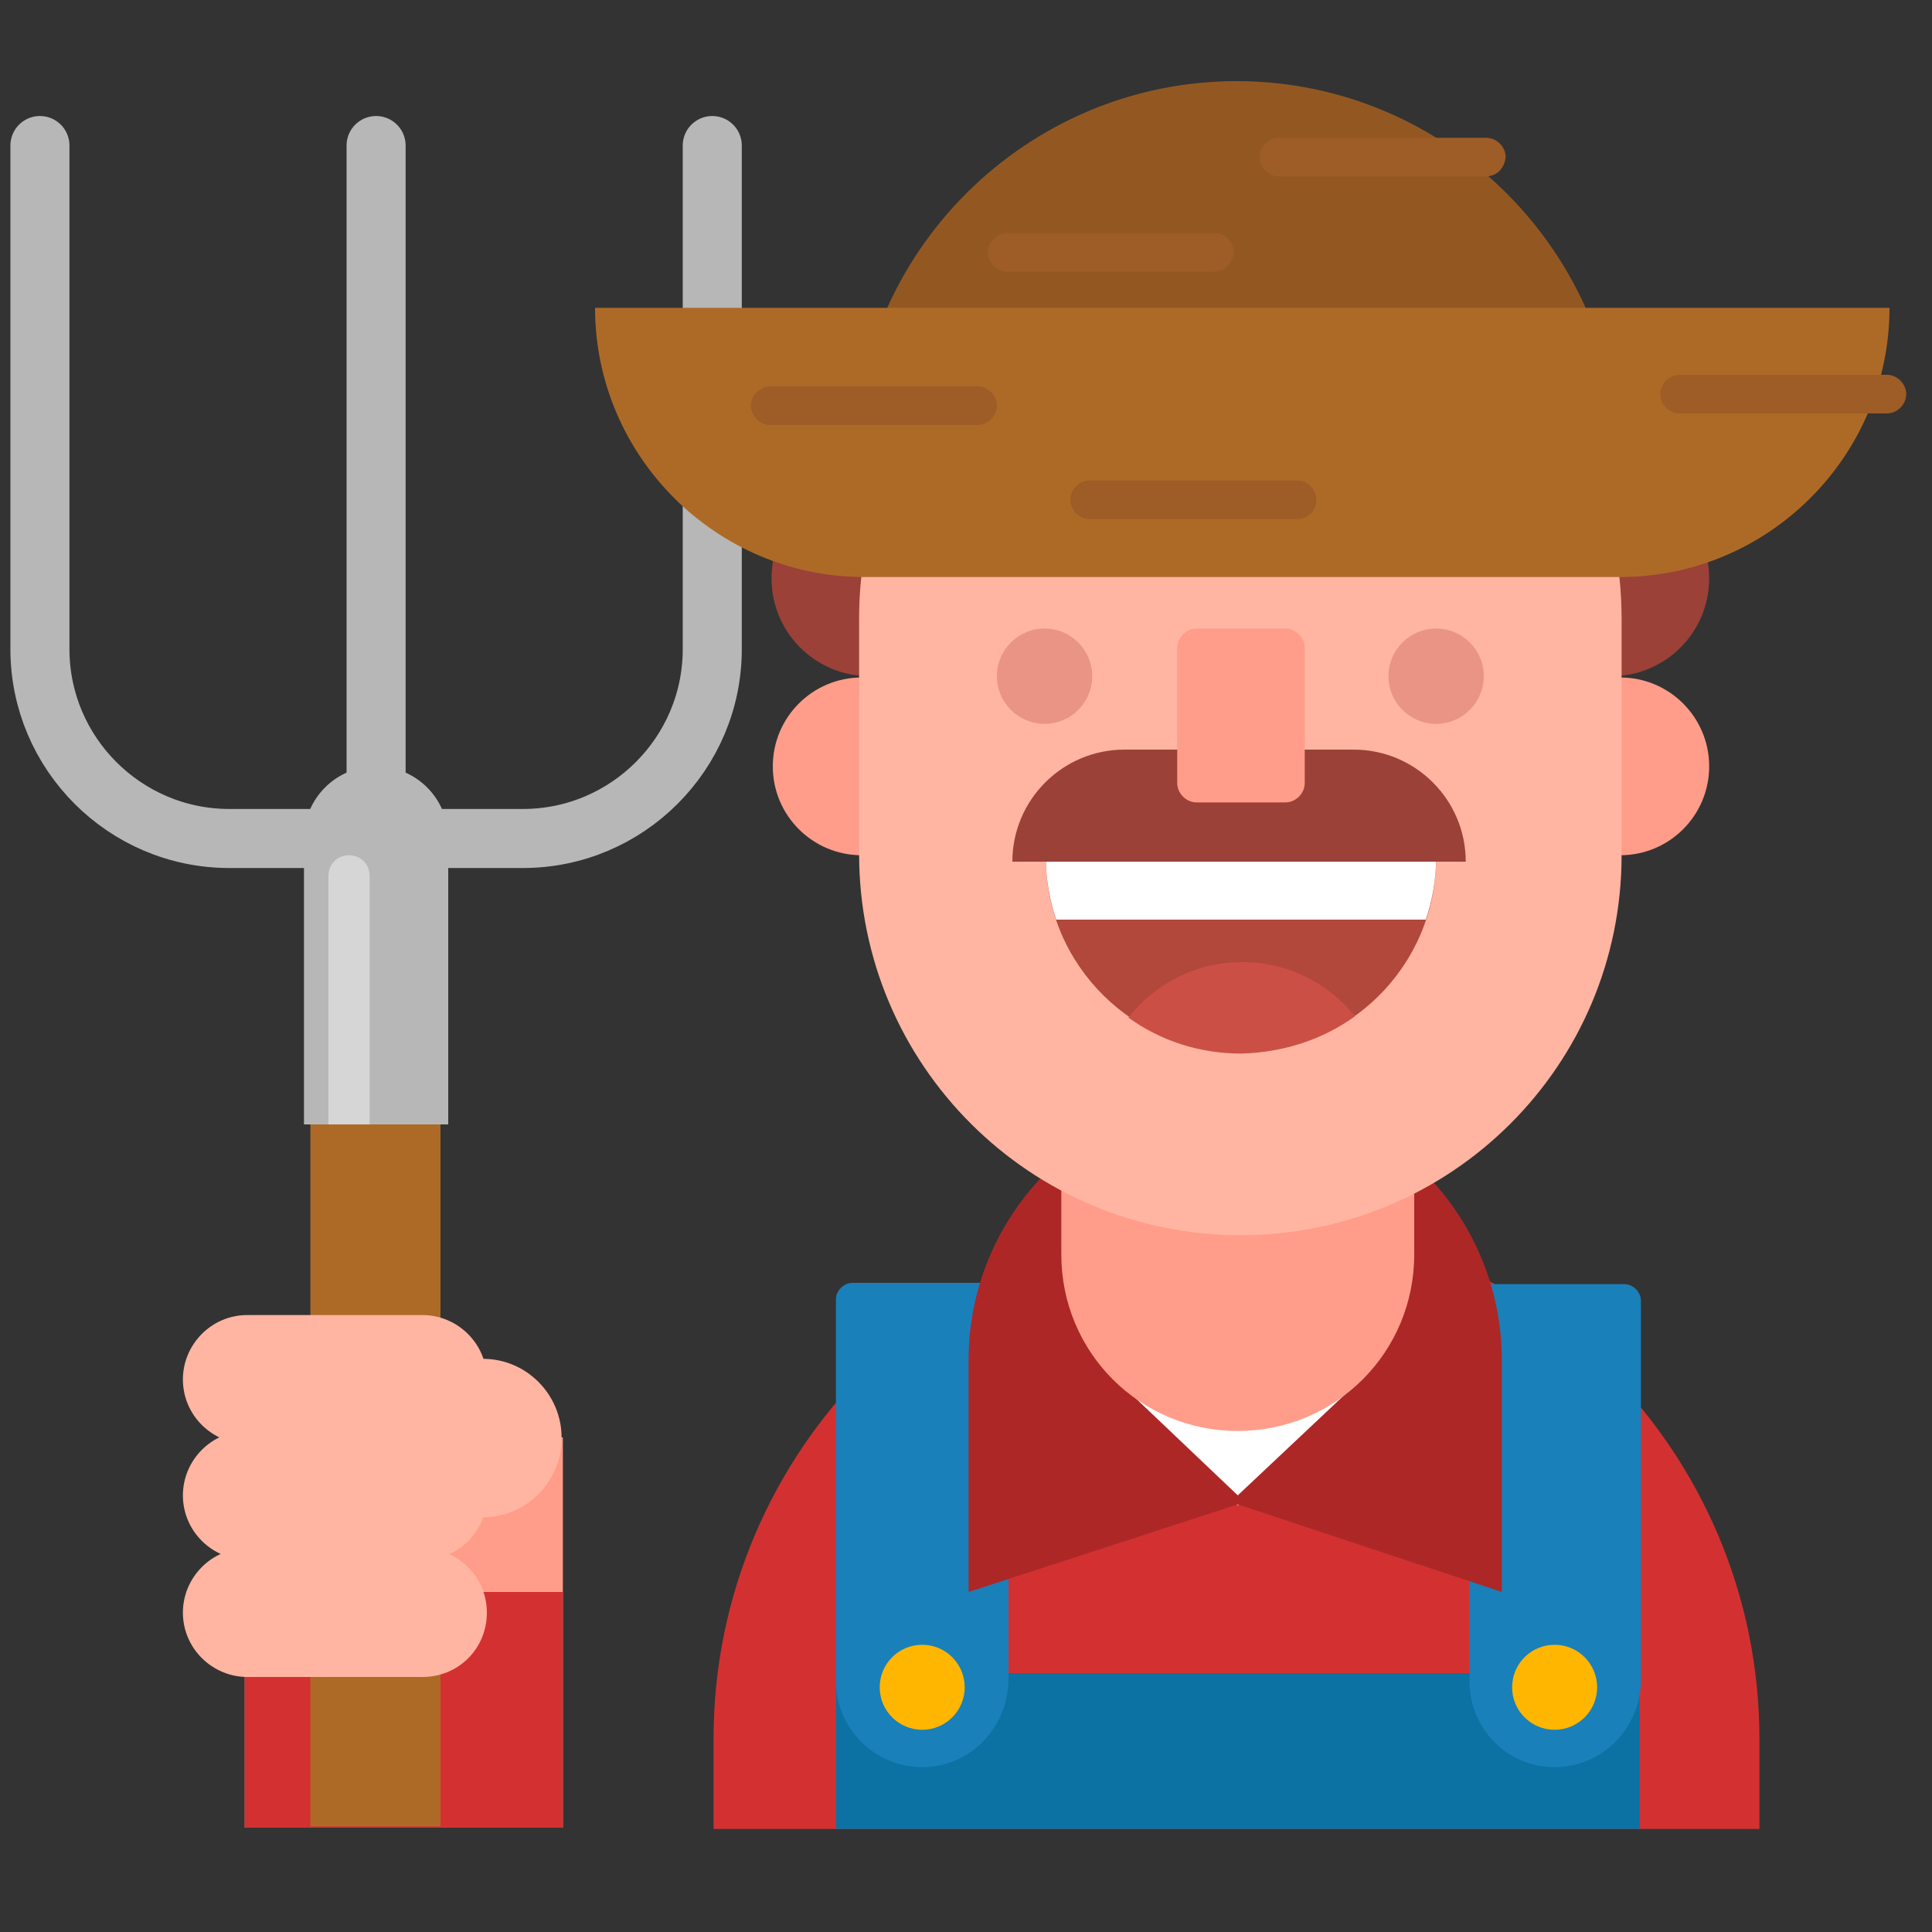 <?xml version="1.0" encoding="utf-8"?><!DOCTYPE svg PUBLIC "-//W3C//DTD SVG 1.1//EN" "http://www.w3.org/Graphics/SVG/1.1/DTD/svg11.dtd"><svg version="1.1" xmlns="http://www.w3.org/2000/svg" xmlns:xlink="http://www.w3.org/1999/xlink" x="0px" y="0px" width="150px" height="150px" viewBox="0 0 150 150" enable-background="new 0 0 150 150" xml:space="preserve"><rect x="0" y="0" width="150" height="150" fill="#333333" stroke="none"/><g id="Layer_2" display="none"><rect x="-1530" y="-510" display="inline" fill="#F0F0F0" width="1680" height="1677.3"/></g><g id="Layer_1"><path fill="#9B4138" d="M125.1,52.5H67.5c-4.2,0-7.6-3.4-7.6-7.6v0c0-4.2,3.4-7.6,7.6-7.6h57.6c4.2,0,7.6,3.4,7.6,7.6v0 C132.7,49.1,129.3,52.5,125.1,52.5z"/><path fill="#D33131" d="M55.4,142v-7c0-22.4,18.2-40.6,40.6-40.6h0c22.4,0,40.6,18.2,40.6,40.6v7"/><rect x="64.9" y="129.9" fill="#0C71A3" width="62.4" height="12.1"/><polygon fill="#FF9D8A" points="105.4,108 96.1,116.9 86.8,108"/><path fill="#1980BA" d="M71.6,137.2L71.6,137.2c-3.7,0-6.7-3-6.7-6.7v-29.6c0-0.7,0.6-1.3,1.3-1.3H77c0.7,0,1.3,0.6,1.3,1.3v29.6 C78.2,134.2,75.3,137.2,71.6,137.2z"/><path fill="#1980BA" d="M120.7,137.2L120.7,137.2c-3.7,0-6.6-3-6.6-6.6v-29.6c0-0.7,0.6-1.3,1.3-1.3h10.7c0.7,0,1.3,0.6,1.3,1.3 v29.6C127.3,134.2,124.4,137.2,120.7,137.2z"/><path fill="#AD2727" d="M116.6,123.6v-18c0-11.4-9.3-20.7-20.7-20.7h0c-11.4,0-20.7,9.3-20.7,20.7v18l20.9-6.8L116.6,123.6z"/><polygon fill="#FFFFFF" points="106.4,106.4 96.1,116.1 85.9,106.4"/><circle fill="#FFB600" cx="71.6" cy="131" r="3.3"/><circle fill="#FFB600" cx="120.7" cy="131" r="3.3"/><path fill="#FF9D8A" d="M96.1,111.1L96.1,111.1c-7.6,0-13.7-6.1-13.7-13.7v-10c0-7.6,6.1-13.7,13.7-13.7h0 c7.6,0,13.7,6.1,13.7,13.7v10C109.8,105,103.7,111.1,96.1,111.1z"/><rect x="19" y="111.6" fill="#FF9D8A" width="24.7" height="30.3"/><rect x="19" y="123.6" fill="#D33131" width="24.7" height="18.3"/><rect x="24.1" y="81.2" fill="#AD6A27" width="10.1" height="60.6"/><path fill="#FFB5A1" d="M32.8,130.2H19.2c-2.7,0-5-2.2-5-5v0c0-2.7,2.2-5,5-5h13.6c2.7,0,5,2.2,5,5v0 C37.8,128,35.6,130.2,32.8,130.2z"/><path fill="#FFB5A1" d="M37.5,117.8L37.5,117.8c-3.4,0-6.2-2.8-6.2-6.1v-0.1c0-3.4,2.8-6.1,6.1-6.1h0.1c3.4,0,6.1,2.8,6.1,6.1v0.1 C43.6,115,40.9,117.8,37.5,117.8z"/><path fill="#FFB5A1" d="M32.8,112.1H19.2c-2.7,0-5-2.2-5-5v0c0-2.7,2.2-5,5-5h13.6c2.7,0,5,2.2,5,5v0 C37.8,109.9,35.6,112.1,32.8,112.1z"/><path fill="#FFB5A1" d="M32.8,121.1H19.2c-2.7,0-5-2.2-5-5v0c0-2.7,2.2-5,5-5h13.6c2.7,0,5,2.2,5,5v0 C37.8,118.9,35.6,121.1,32.8,121.1z"/><path fill="none" stroke="#B7B7B7" stroke-width="4.585" stroke-linecap="round" stroke-miterlimit="10" d="M55.3,11.3v39.1 c0,8.1-6.6,14.7-14.7,14.7H17.8c-8.1,0-14.7-6.6-14.7-14.7V11.3"/><line fill="none" stroke="#B7B7B7" stroke-width="4.585" stroke-linecap="round" stroke-miterlimit="10" x1="29.2" y1="11.3" x2="29.2" y2="70.7"/><path fill="#B7B7B7" d="M29.2,59.5c-3.1,0-5.6,2.5-5.6,5.6v22.2h11.2V65.1C34.8,62,32.3,59.5,29.2,59.5z"/><path fill="#D6D6D6" d="M25.5,87.3V68c0-0.9,0.7-1.6,1.6-1.6h0c0.9,0,1.6,0.7,1.6,1.6v19.3"/><circle fill="#FF9D8A" cx="125.8" cy="59.5" r="6.9"/><circle fill="#FF9D8A" cx="66.9" cy="59.5" r="6.9"/><path fill="#FFB5A1" d="M96.3,95.9L96.3,95.9c-16.3,0-29.6-13.2-29.6-29.6V48c0-16.3,13.2-29.6,29.6-29.6h0 c16.3,0,29.6,13.2,29.6,29.6v18.4C125.9,82.7,112.7,95.9,96.3,95.9z"/><circle fill="#EA9486" cx="81.1" cy="52.5" r="3.7"/><circle fill="#EA9486" cx="111.5" cy="52.5" r="3.7"/><path fill="#B2473B" d="M111.5,66.6c0,8.4-6.8,15.1-15.1,15.1S81.2,75,81.2,66.6"/><path fill="#FFFFFF" d="M82,71.4h28.7c0.5-1.5,0.8-3.1,0.8-4.8H81.2C81.2,68.3,81.5,69.9,82,71.4z"/><path fill="#CC4F46" d="M105.2,78.9c-2.1-2.6-5.2-4.2-8.8-4.2h0c-3.6,0-6.7,1.7-8.8,4.3c2.5,1.8,5.5,2.8,8.8,2.8 C99.7,81.7,102.7,80.7,105.2,78.9z"/><path fill="#9B4138" d="M78.6,66.9c0-4.8,3.9-8.7,8.7-8.7h17.8c4.8,0,8.7,3.9,8.7,8.7"/><path fill="#FF9D8A" d="M99.8,62.3h-6.9c-0.8,0-1.5-0.7-1.5-1.5V50.3c0-0.8,0.7-1.5,1.5-1.5h6.9c0.8,0,1.5,0.7,1.5,1.5v10.5 C101.3,61.6,100.6,62.3,99.8,62.3z"/><path fill="#935822" d="M66.3,43.4v-7.4c0-16.4,13.4-29.7,29.7-29.7h0c16.4,0,29.7,13.4,29.7,29.7v7.4"/><path fill="#AD6A27" d="M146.7,23.9c0,11.5-9.4,20.9-20.9,20.9H67.1c-11.5,0-20.9-9.4-20.9-20.9"/><path fill="#9E5C26" d="M94.2,21.1H78.2c-0.8,0-1.5-0.7-1.5-1.5v0c0-0.8,0.7-1.5,1.5-1.5h16.1c0.8,0,1.5,0.7,1.5,1.5v0 C95.7,20.4,95.1,21.1,94.2,21.1z"/><path fill="#9E5C26" d="M75.9,33H59.8c-0.8,0-1.5-0.7-1.5-1.5v0c0-0.8,0.7-1.5,1.5-1.5h16.1c0.8,0,1.5,0.7,1.5,1.5v0 C77.4,32.3,76.7,33,75.9,33z"/><path fill="#9E5C26" d="M100.7,40.3H84.6c-0.8,0-1.5-0.7-1.5-1.5v0c0-0.8,0.7-1.5,1.5-1.5h16.1c0.8,0,1.5,0.7,1.5,1.5v0 C102.2,39.7,101.5,40.3,100.7,40.3z"/><path fill="#9E5C26" d="M146.5,32.1h-16.1c-0.8,0-1.5-0.7-1.5-1.5v0c0-0.8,0.7-1.5,1.5-1.5h16.1c0.8,0,1.5,0.7,1.5,1.5v0 C148,31.4,147.3,32.1,146.5,32.1z"/><path fill="#9E5C26" d="M115.3,13.7H99.3c-0.8,0-1.5-0.7-1.5-1.5v0c0-0.8,0.7-1.5,1.5-1.5h16.1c0.8,0,1.5,0.7,1.5,1.5v0 C116.8,13.1,116.2,13.7,115.3,13.7z"/></g><g id="Layer_3"/></svg>